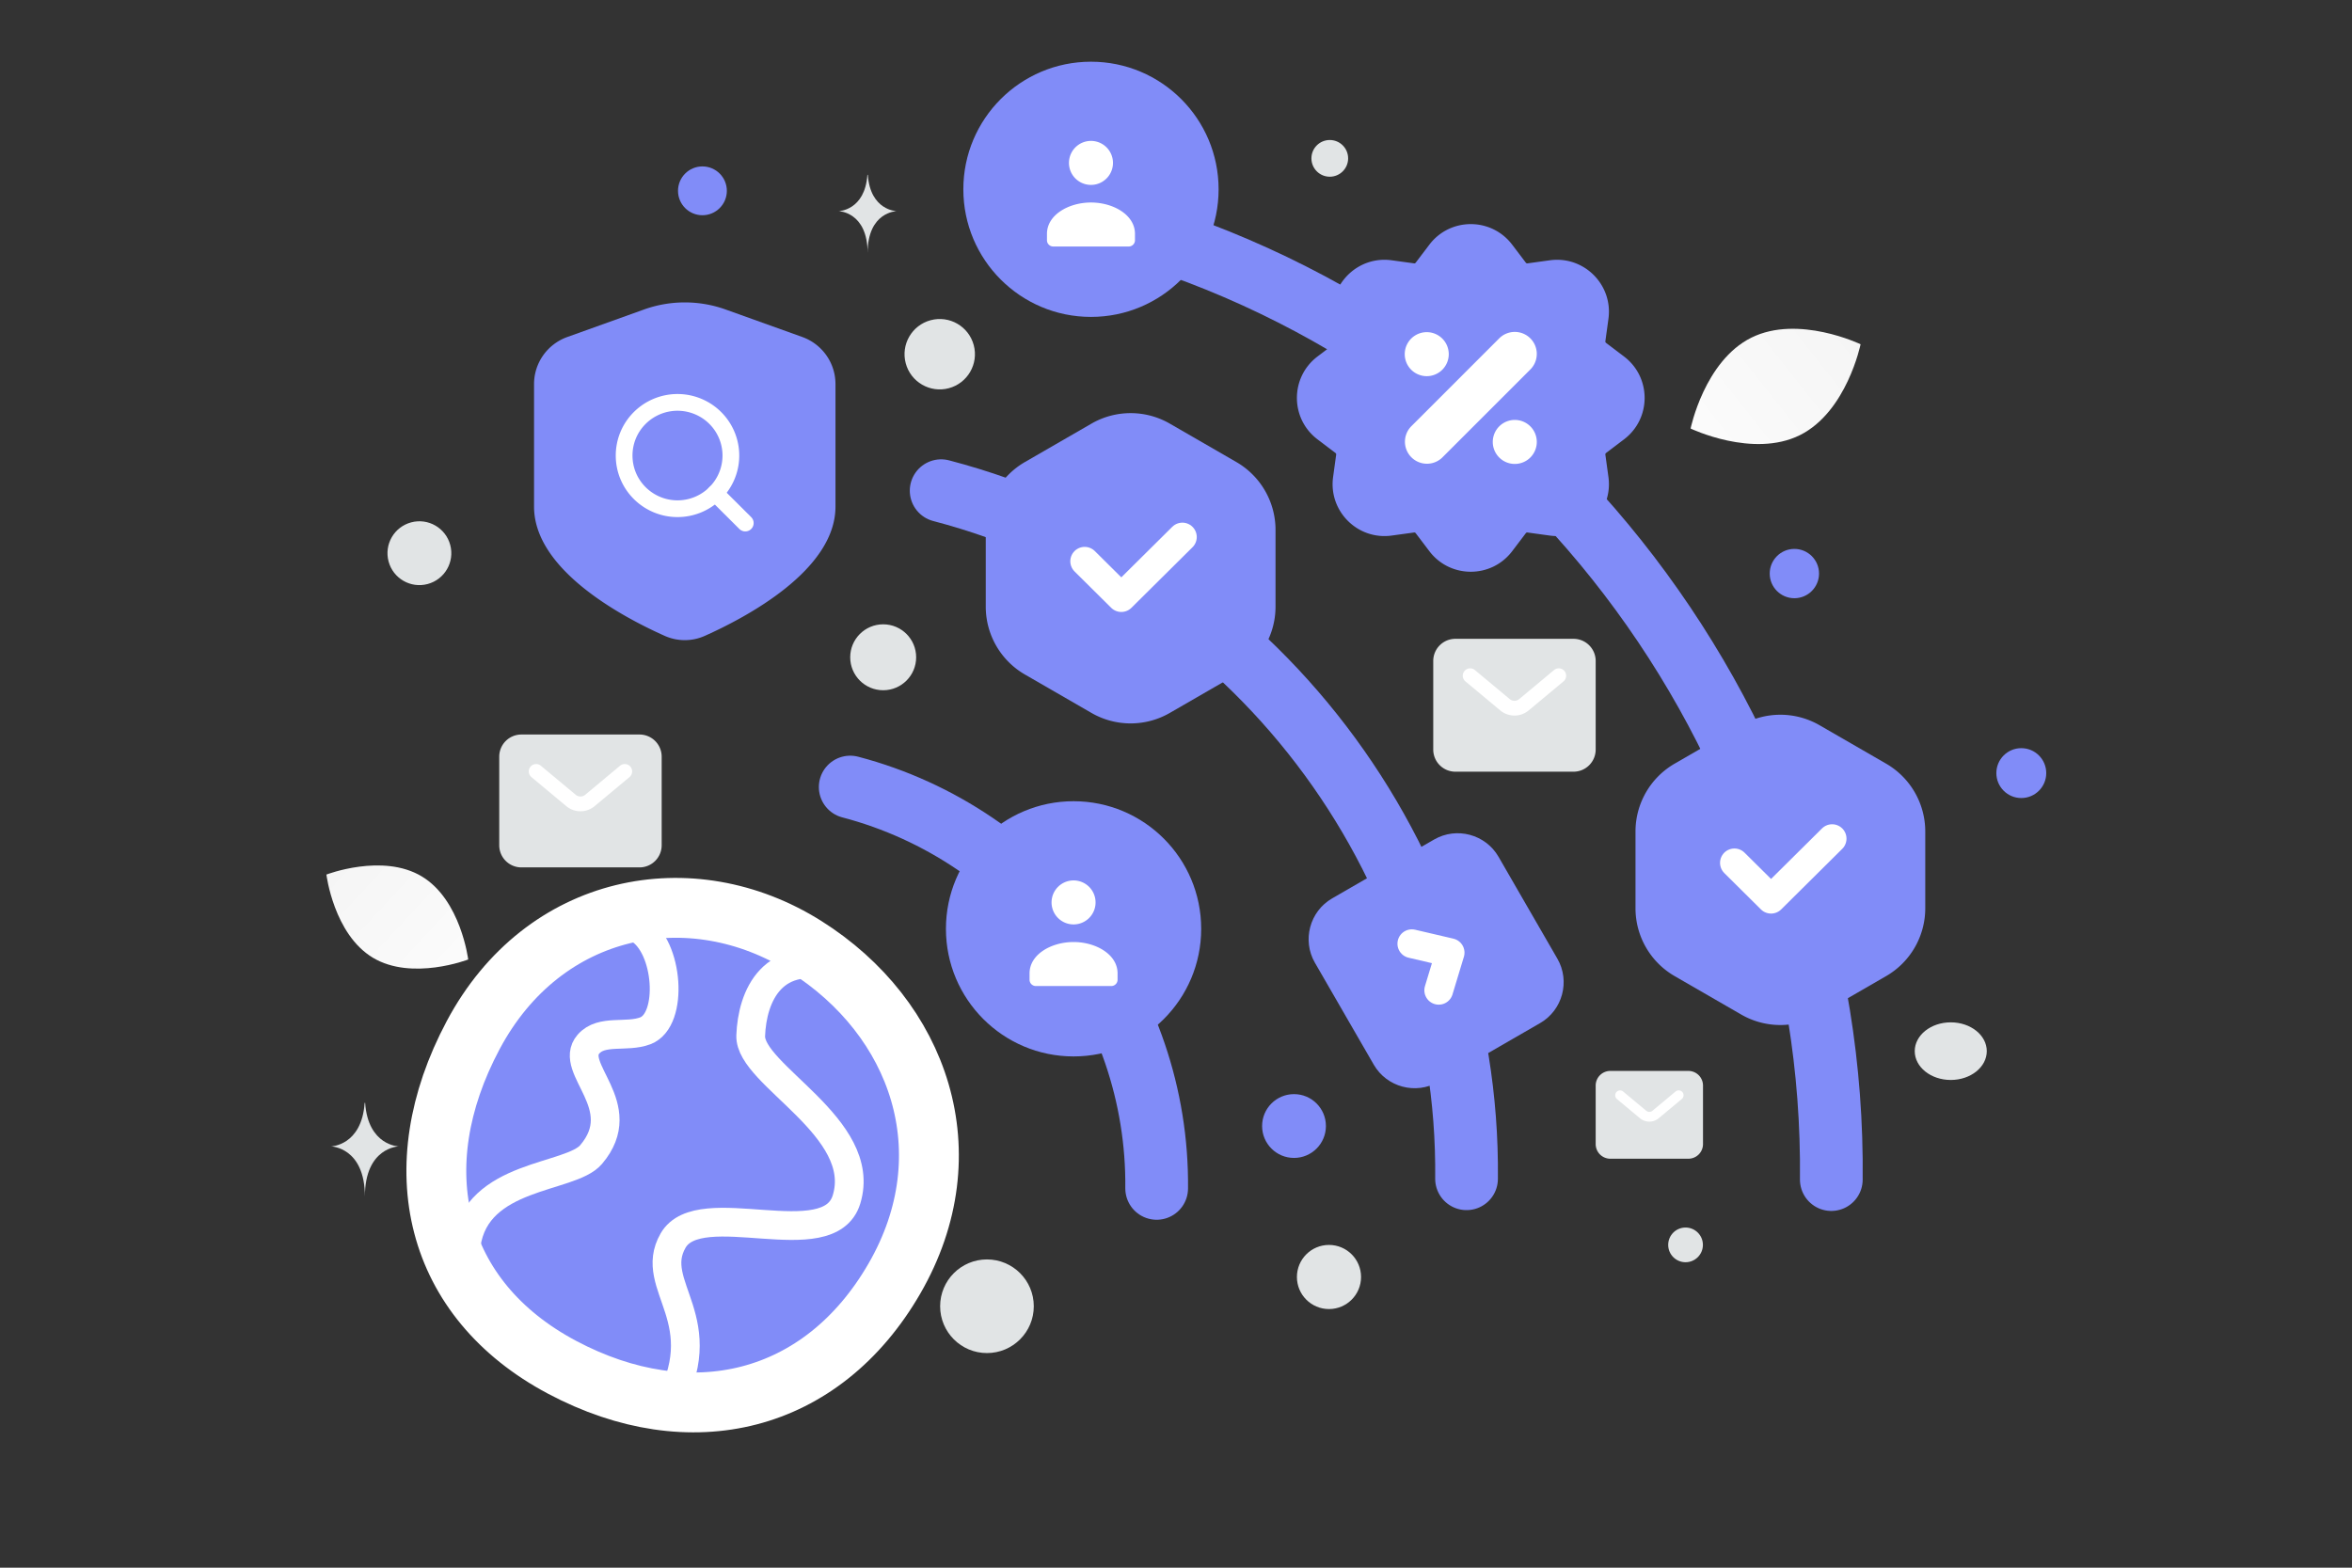 <svg width="900" height="600" viewBox="0 0 900 600" fill="none" xmlns="http://www.w3.org/2000/svg"><rect x="0" y="0" width="900" height="600" fill="#333333" stroke="none"/><path fill="transparent" d="M0 0h900v600H0z"/><path d="M181.045 396.207c-26.991 50.71-14.924 101.11 34.093 127.123 49.017 26.013 99.423 13.969 127.139-34.036 27.716-48.005 9.513-99.661-34.094-127.123-43.606-27.462-100.148-16.675-127.138 34.036z" fill="#818cf8" stroke="#fff" stroke-width="22.907" stroke-linecap="round" stroke-linejoin="round"/><path d="M321.491 370.846c-26.034-8.119-33.68 10.508-34.229 25.553-.548 15.044 45.15 35.03 36.652 62.692-6.74 21.937-56.179-1.91-66.346 15.7-10.168 17.611 17.124 30.324-2.83 64.886" stroke="#fff" stroke-width="11" stroke-linejoin="round"/><path d="M244.338 355.488c11.521 6.651 13.498 34.865 2.631 39.019-7.244 2.768-16.752-.677-21.785 5.107-8.052 9.253 16.845 23.628.994 42.281-7.925 9.328-43.884 7.213-47.785 34.504" stroke="#fff" stroke-width="11"/><path d="M561.178 451.148c1.315-122.555-82.474-232.313-201.042-263.349m340.621 263.662c1.832-170.667-114.851-323.513-279.964-366.733m-95.455 216.496c69.137 18.128 118.002 82.136 117.263 153.607" stroke="#818cf8" stroke-width="24" stroke-linecap="round" stroke-linejoin="round"/><path d="M417.642 162.139a30 30 0 0 1 30 0l25.44 14.688a30 30 0 0 1 15 25.981v29.375a30 30 0 0 1-15 25.981l-25.44 14.687a30 30 0 0 1-30 0l-25.44-14.687a30 30 0 0 1-15-25.981v-29.375a30 30 0 0 1 15-25.981l25.44-14.688z" fill="#818cf8"/><path d="m452.442 205.536-23.367 23.181-14.02-13.909" stroke="#fff" stroke-width="11" stroke-linecap="round" stroke-linejoin="round"/><path d="M666.268 277.573a30 30 0 0 1 30 0l25.44 14.688a29.999 29.999 0 0 1 15 25.98v29.376a29.998 29.998 0 0 1-15 25.98l-25.44 14.688a30 30 0 0 1-30 0l-25.439-14.688a29.996 29.996 0 0 1-15-25.98v-29.376a29.997 29.997 0 0 1 15-25.98l25.439-14.688z" fill="#818cf8"/><path d="m701.069 320.97-23.368 23.18-14.02-13.908" stroke="#fff" stroke-width="11" stroke-linecap="round" stroke-linejoin="round"/><path fill-rule="evenodd" clip-rule="evenodd" d="M319.697 193.909v-46.917c.002-8.075-5.081-15.283-12.707-18.02l-29.316-10.514a46.306 46.306 0 0 0-31.258 0l-29.354 10.533c-7.62 2.735-12.701 9.933-12.707 18.001v46.917c0 24.378 34.237 42.417 49.981 49.445a18.753 18.753 0 0 0 15.38 0c15.744-7.028 49.981-25.105 49.981-49.445z" fill="#818cf8"/><path d="M244.806 188.74a20.484 20.484 0 0 0 22.259 4.411c7.633-3.149 12.609-10.569 12.609-18.798 0-8.23-4.976-15.649-12.609-18.798a20.481 20.481 0 0 0-22.259 4.41c-7.977 7.946-7.977 20.829 0 28.775" stroke="#fff" stroke-width="6.405" stroke-linecap="round" stroke-linejoin="round"/><path clip-rule="evenodd" d="m285.186 200.189-11.495-11.45 11.495 11.45z" stroke="#fff" stroke-width="6.405" stroke-linecap="round" stroke-linejoin="round"/><circle r="48.837" transform="matrix(-1 0 0 1 417.463 72.453)" fill="#818cf8"/><path fill-rule="evenodd" clip-rule="evenodd" d="M434.304 89.54v2.403a2.405 2.405 0 0 1-2.405 2.403h-28.87a2.405 2.405 0 0 1-2.405-2.403V89.5c0-7.271 8.319-11.996 16.84-11.996 8.521 0 16.84 4.727 16.84 11.996m-10.886-33.105a8.42 8.42 0 1 1-11.91 11.908 8.42 8.42 0 0 1 11.91-11.908z" fill="#fff"/><circle r="48.837" transform="matrix(-1 0 0 1 410.803 355.488)" fill="#818cf8"/><path fill-rule="evenodd" clip-rule="evenodd" d="M427.644 372.575v2.403a2.406 2.406 0 0 1-2.406 2.403h-28.869a2.406 2.406 0 0 1-2.406-2.403v-2.442c0-7.271 8.319-11.996 16.84-11.996 8.522 0 16.841 4.727 16.841 11.996m-10.887-33.106a8.42 8.42 0 1 1-11.91 11.908 8.42 8.42 0 0 1 11.91-11.908z" fill="#fff"/><path fill="#E1E4E5" d="M551.875 246.705h54.909v44.591h-54.909z"/><path fill-rule="evenodd" clip-rule="evenodd" d="M602.116 250.145h-45.205a2.825 2.825 0 0 0-2.825 2.825v33.904a2.825 2.825 0 0 0 2.825 2.825h45.205a2.825 2.825 0 0 0 2.826-2.825V252.97a2.825 2.825 0 0 0-2.826-2.825zm-45.205-5.651a8.475 8.475 0 0 0-8.475 8.476v33.904a8.475 8.475 0 0 0 8.475 8.475h45.205a8.475 8.475 0 0 0 8.476-8.475V252.97a8.476 8.476 0 0 0-8.476-8.476h-45.205z" fill="#E1E4E5"/><path fill-rule="evenodd" clip-rule="evenodd" d="M560.392 256.812a2.825 2.825 0 0 1 3.979-.362l13.334 11.112a2.826 2.826 0 0 0 3.618 0l13.334-11.112a2.825 2.825 0 1 1 3.618 4.341l-13.335 11.112a8.474 8.474 0 0 1-10.852 0l-13.335-11.112a2.826 2.826 0 0 1-.361-3.979z" fill="#fff"/><path fill="#E1E4E5" d="M612.865 411.336h36.279v29.462h-36.279z"/><path fill-rule="evenodd" clip-rule="evenodd" d="M646.06 413.608h-29.867a1.867 1.867 0 0 0-1.867 1.867v22.4c0 1.031.836 1.867 1.867 1.867h29.867a1.867 1.867 0 0 0 1.867-1.867v-22.4a1.867 1.867 0 0 0-1.867-1.867zm-29.867-3.733a5.6 5.6 0 0 0-5.6 5.6v22.4a5.6 5.6 0 0 0 5.6 5.601h29.867a5.601 5.601 0 0 0 5.601-5.601v-22.4a5.6 5.6 0 0 0-5.601-5.6h-29.867z" fill="#E1E4E5"/><path fill-rule="evenodd" clip-rule="evenodd" d="M618.492 418.014a1.867 1.867 0 0 1 2.629-.239l8.81 7.341a1.866 1.866 0 0 0 2.39 0l8.81-7.341a1.867 1.867 0 1 1 2.39 2.868l-8.81 7.341a5.599 5.599 0 0 1-7.17 0l-8.81-7.341a1.867 1.867 0 0 1-.239-2.629z" fill="#fff"/><path fill="#E1E4E5" d="M194.475 283.333h54.909v44.591h-54.909z"/><path fill-rule="evenodd" clip-rule="evenodd" d="M244.716 286.773h-45.205a2.825 2.825 0 0 0-2.825 2.825v33.903a2.825 2.825 0 0 0 2.825 2.826h45.205a2.825 2.825 0 0 0 2.825-2.826v-33.903a2.825 2.825 0 0 0-2.825-2.825zm-45.205-5.651a8.476 8.476 0 0 0-8.476 8.476v33.903a8.476 8.476 0 0 0 8.476 8.476h45.205a8.476 8.476 0 0 0 8.476-8.476v-33.903a8.476 8.476 0 0 0-8.476-8.476h-45.205z" fill="#E1E4E5"/><path fill-rule="evenodd" clip-rule="evenodd" d="M202.991 293.44a2.826 2.826 0 0 1 3.98-.362l13.334 11.112a2.825 2.825 0 0 0 3.617 0l13.335-11.112a2.825 2.825 0 1 1 3.617 4.341l-13.334 11.112a8.478 8.478 0 0 1-10.853 0l-13.334-11.112a2.825 2.825 0 0 1-.362-3.979z" fill="#fff"/><path d="m561.181 92.363-14.245 13.17-28.489 5.913-1.613 20.963-6.181 7.526-7.795 18.276c4.838 3.315 14.729 10.105 15.589 10.75.86.645-2.867 6.361-4.838 9.138v11.826c4.032 2.419 12.417 7.311 13.707 7.526 1.613.268 10.482-1.075 11.557-2.151 1.075-1.075 13.438 11.557 15.857 13.17 2.419 1.613 10.482 4.031 11.826 3.763 1.075-.215 6.181-5.644 8.6-8.332l12.364-4.838 20.694-3.763 2.151-21.77 9.675-16.663 1.075-9.676-15.051-19.351-3.225-20.426-27.683-4.569-13.975-10.482z" fill="#818cf8"/><path fill-rule="evenodd" clip-rule="evenodd" d="m573.306 108.552-5.229-6.896c-2.653-3.499-7.912-3.499-10.565 0l-5.229 6.896a13.925 13.925 0 0 1-12.99 5.38l-8.573-1.179c-4.35-.598-8.069 3.121-7.471 7.471l1.179 8.573a13.922 13.922 0 0 1-5.381 12.99l-6.895 5.229c-3.499 2.653-3.499 7.912 0 10.565l6.895 5.229a13.923 13.923 0 0 1 5.381 12.99l-1.179 8.573c-.598 4.35 3.121 8.069 7.471 7.471l8.573-1.179a13.923 13.923 0 0 1 12.99 5.381l5.229 6.895c2.653 3.499 7.912 3.499 10.565 0l5.229-6.895a13.923 13.923 0 0 1 12.99-5.381l8.573 1.179c4.35.598 8.069-3.121 7.471-7.471l-1.179-8.573a13.923 13.923 0 0 1 5.381-12.99l6.895-5.229c3.499-2.653 3.499-7.912 0-10.565l-6.895-5.229a13.922 13.922 0 0 1-5.381-12.99l1.179-8.573c.598-4.35-3.121-8.069-7.471-7.471l-8.573 1.179a13.924 13.924 0 0 1-12.99-5.38zm5.336-14.907c-7.958-10.496-23.737-10.496-31.695 0l-5.229 6.895a.665.665 0 0 1-.619.257l-8.573-1.18c-13.049-1.793-24.207 9.364-22.412 22.413l1.178 8.573a.662.662 0 0 1-.256.619l-6.896 5.229c-10.495 7.958-10.495 23.737 0 31.696l6.896 5.228a.662.662 0 0 1 .256.619l-1.178 8.573c-1.795 13.049 9.363 24.207 22.412 22.412l8.573-1.178a.662.662 0 0 1 .619.256l5.229 6.896c7.958 10.495 23.737 10.495 31.695 0l5.229-6.896a.662.662 0 0 1 .619-.256l8.573 1.178c13.049 1.795 24.206-9.363 22.412-22.412l-1.179-8.573a.665.665 0 0 1 .257-.619l6.895-5.228c10.496-7.959 10.496-23.738 0-31.696l-6.895-5.229a.665.665 0 0 1-.257-.619l1.179-8.573c1.794-13.049-9.363-24.206-22.412-22.412l-8.573 1.179a.665.665 0 0 1-.619-.257l-5.229-6.895z" fill="#818cf8"/><path d="m585.591 141.41-33.686 33.686a8.422 8.422 0 0 1-11.909-11.91l33.685-33.685a8.421 8.421 0 0 1 11.91 11.909zm-31.219-5.955a8.422 8.422 0 1 1-16.843 0 8.422 8.422 0 0 1 16.843 0zm16.843 33.686a8.42 8.42 0 0 0 8.421 8.421 8.422 8.422 0 1 0-8.421-8.421z" fill="#fff"/><path fill-rule="evenodd" clip-rule="evenodd" d="m548.779 321.301-39.032 22.535c-8.587 4.957-11.556 16.039-6.598 24.626l22.535 39.032c4.957 8.587 16.039 11.556 24.626 6.599l39.032-22.535c8.587-4.958 11.556-16.04 6.599-24.627l-22.535-39.032c-4.958-8.587-16.04-11.556-24.627-6.598z" fill="#818cf8"/><path d="m540.24 361.186 14.654 3.424-4.362 14.403" stroke="#fff" stroke-width="11" stroke-linecap="round" stroke-linejoin="round"/><path d="M688.702 166.557c-17.957 8.907-41.79-2.546-41.79-2.546s5.297-25.891 23.263-34.786c17.957-8.908 41.781 2.533 41.781 2.533s-5.297 25.891-23.254 34.799z" fill="url(#a)"/><path d="M142.688 366.548c14.979 8.978 36.469.679 36.469.679s-2.81-22.851-17.798-31.819c-14.979-8.977-36.46-.688-36.46-.688s2.81 22.851 17.789 31.828z" fill="url(#b)"/><circle cx="686.623" cy="219.52" r="9.434" transform="rotate(180 686.623 219.52)" fill="#818cf8"/><circle cx="268.787" cy="73.034" r="9.342" transform="rotate(180 268.787 73.034)" fill="#818cf8"/><circle cx="495.158" cy="430.964" r="12.209" transform="rotate(180 495.158 430.964)" fill="#818cf8"/><circle r="9.545" transform="matrix(-1 0 0 1 773.456 295.887)" fill="#818cf8"/><circle r="12.272" transform="matrix(-1 0 0 1 508.54 488.743)" fill="#E1E4E5"/><circle r="12.616" transform="matrix(-1 0 0 1 337.954 251.56)" fill="#E1E4E5"/><circle r="6.64" transform="matrix(-1 0 0 1 644.981 476.452)" fill="#E1E4E5"/><circle r="7.024" transform="matrix(-1 0 0 1 508.843 60.609)" fill="#E1E4E5"/><circle r="13.469" transform="scale(1 -1) rotate(-75 91.46 -302.098)" fill="#E1E4E5"/><circle r="17.918" transform="matrix(-1 0 0 1 377.664 499.939)" fill="#E1E4E5"/><ellipse rx="13.783" ry="11.026" transform="matrix(-1 0 0 1 746.465 402.307)" fill="#E1E4E5"/><circle r="12.213" transform="scale(1 -1) rotate(-75 -57.719 -210.437)" fill="#E1E4E5"/><path d="M331.915 66.904h.161c.955 13.704 11.021 13.914 11.021 13.914s-11.1.22-11.1 16.054c0-15.834-11.099-16.054-11.099-16.054s10.061-.21 11.017-13.914zm-192.382 355.18h.188c1.117 16.425 12.879 16.678 12.879 16.678s-12.971.263-12.971 19.241c0-18.978-12.97-19.241-12.97-19.241s11.758-.253 12.874-16.678z" fill="#E1E4E5"/><defs><linearGradient id="a" x1="619.746" y1="194.342" x2="767.855" y2="77.187" gradientUnits="userSpaceOnUse"><stop stop-color="#fff"/><stop offset="1" stop-color="#EEE"/></linearGradient><linearGradient id="b" x1="200.652" y1="395.446" x2="80.127" y2="283.462" gradientUnits="userSpaceOnUse"><stop stop-color="#fff"/><stop offset="1" stop-color="#EEE"/></linearGradient></defs></svg>